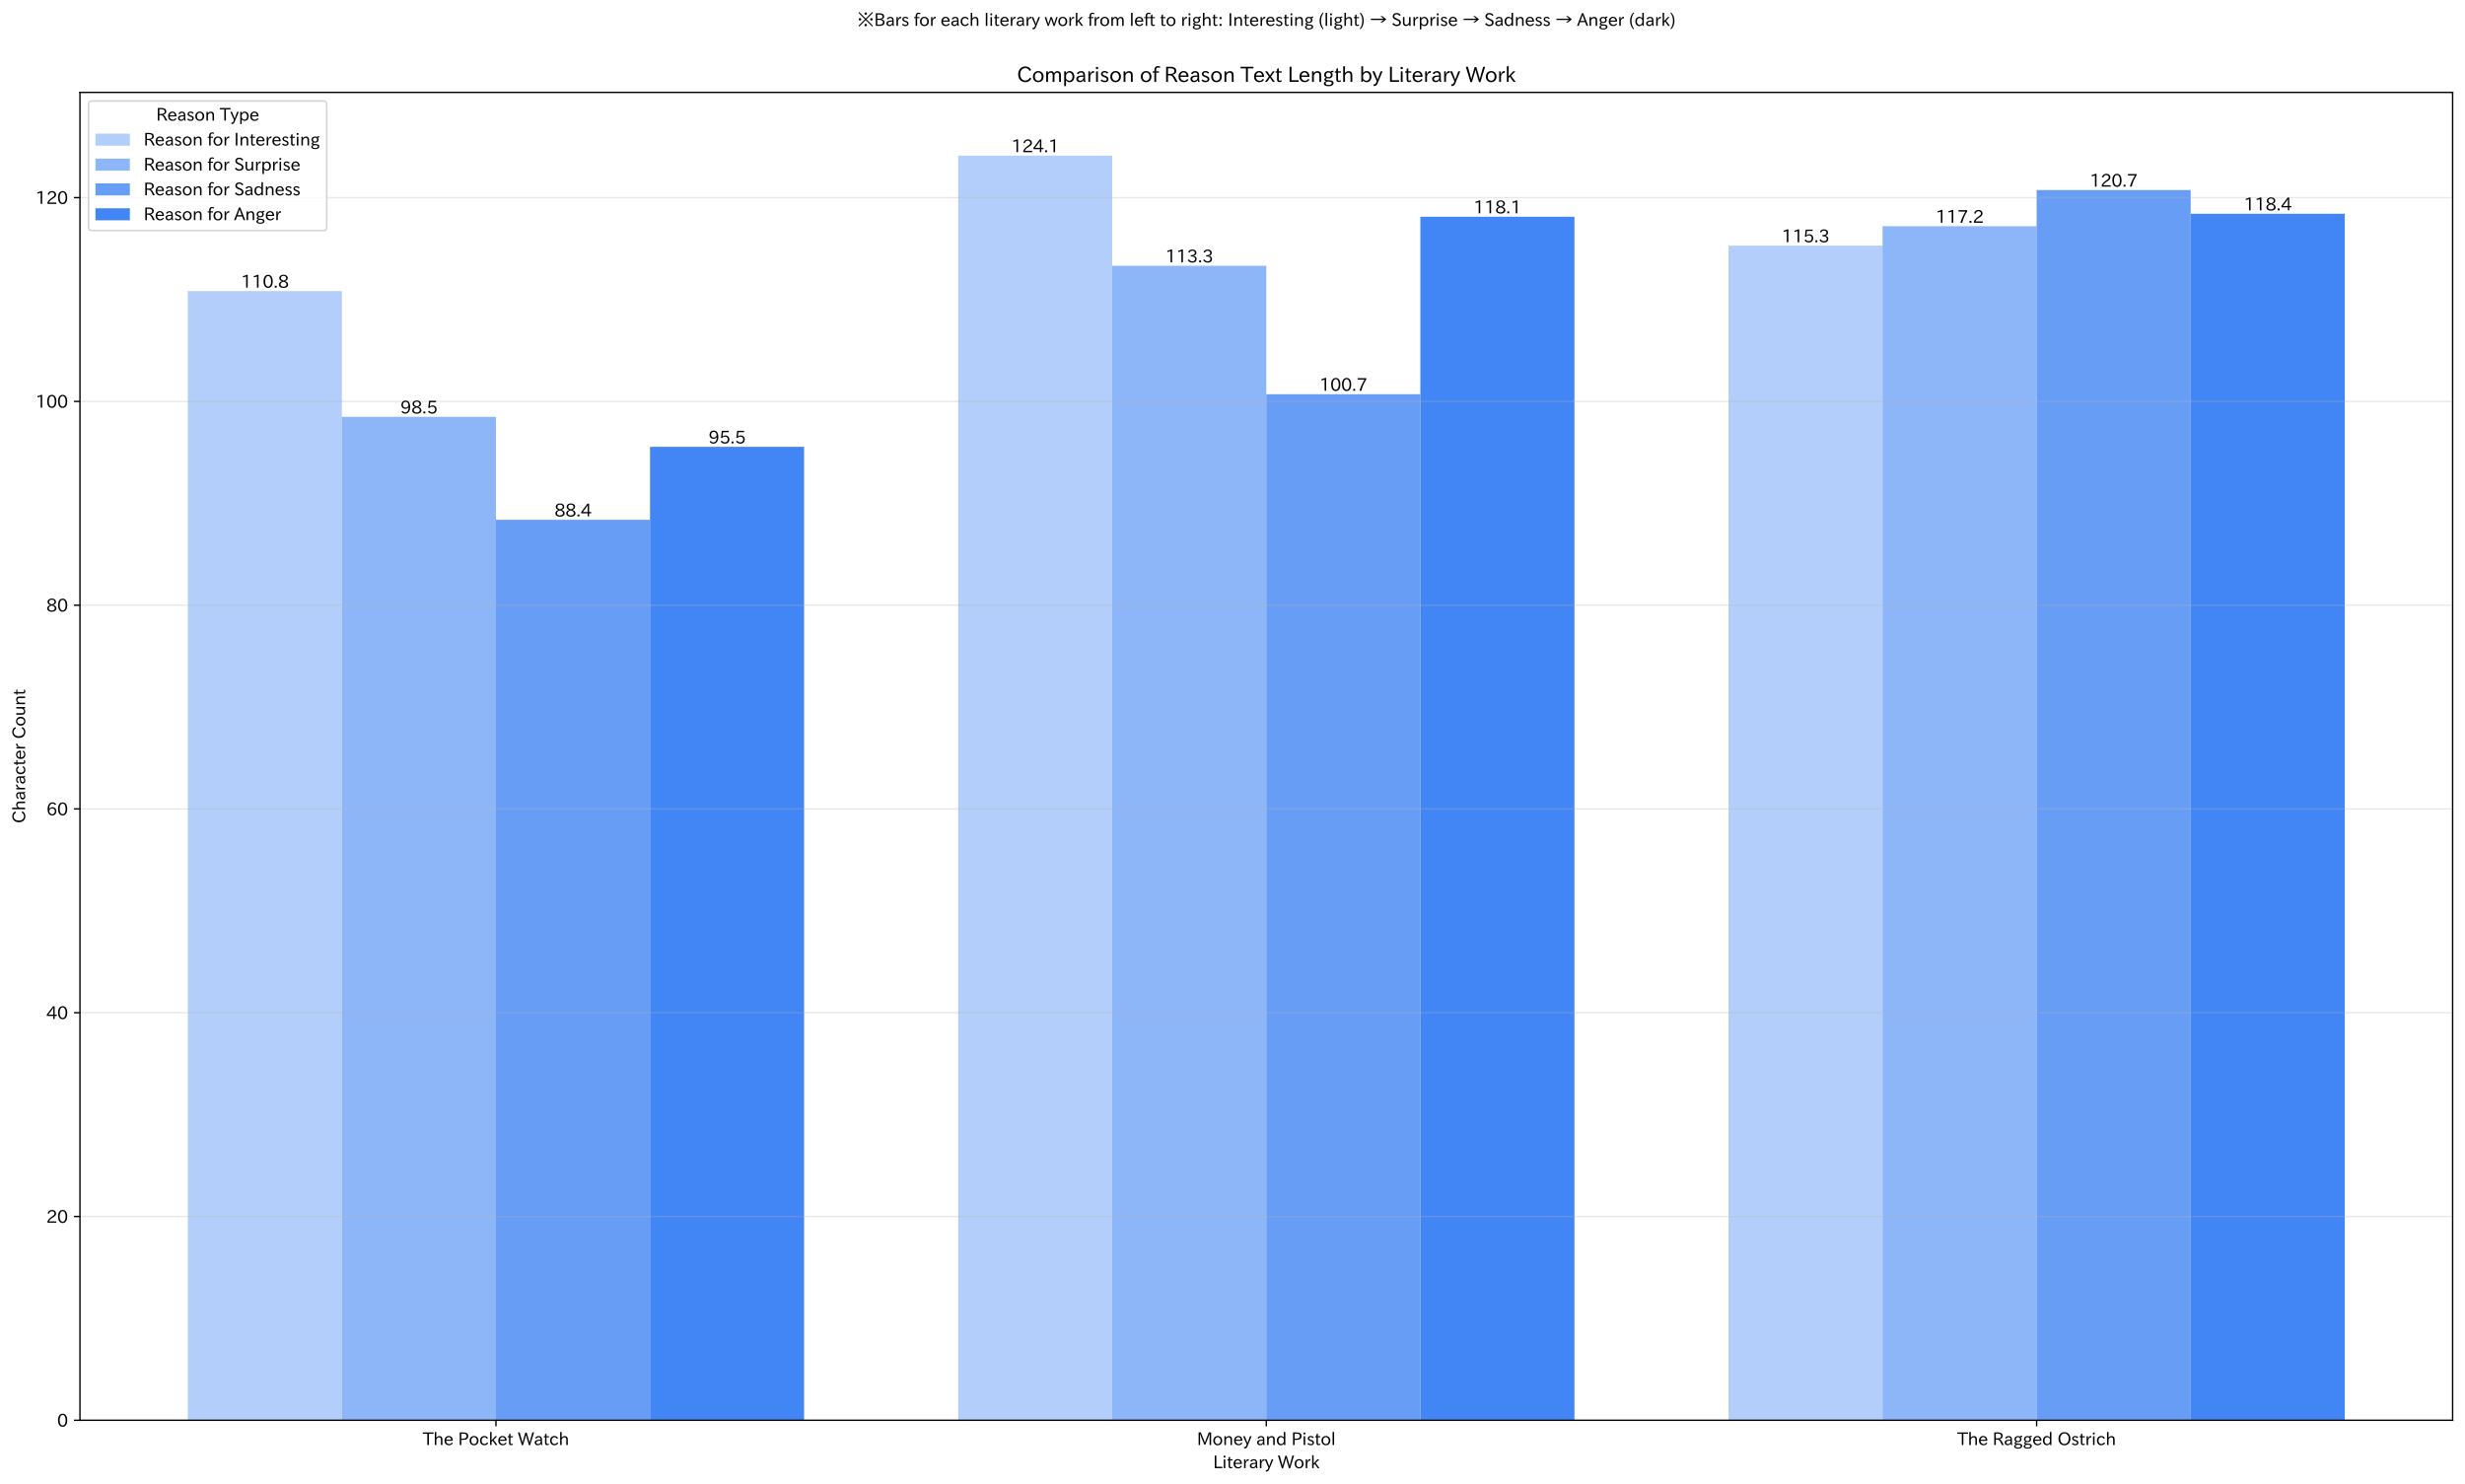 <?xml version="1.0" encoding="utf-8" standalone="no"?>
<!DOCTYPE svg PUBLIC "-//W3C//DTD SVG 1.1//EN"
  "http://www.w3.org/Graphics/SVG/1.1/DTD/svg11.dtd">
<svg xmlns:xlink="http://www.w3.org/1999/xlink" width="1432.826pt" height="862.549pt" viewBox="0 0 1432.826 862.549" xmlns="http://www.w3.org/2000/svg" version="1.1">
 <defs>
  <style type="text/css">*{stroke-linejoin: round; stroke-linecap: butt}</style>
 </defs>
 <g id="figure_1">
  <g id="patch_1">
   <path d="M -0 862.549 
L 1432.826 862.549 
L 1432.826 -0 
L -0 -0 
z
" style="fill: #ffffff"/>
  </g>
  <g id="axes_1">
   <g id="patch_2">
    <path d="M 46.486 825.51 
L 1425.626 825.51 
L 1425.626 53.71 
L 46.486 53.71 
z
" style="fill: #ffffff"/>
   </g>
   <g id="patch_3">
    <path d="M 109.174 825.51 
L 198.729 825.51 
L 198.729 169.189 
L 109.174 169.189 
z
" clip-path="url(#p4c8446e183)" style="fill: #4285f4; opacity: 0.4"/>
   </g>
   <g id="patch_4">
    <path d="M 556.947 825.51 
L 646.501 825.51 
L 646.501 90.463 
L 556.947 90.463 
z
" clip-path="url(#p4c8446e183)" style="fill: #4285f4; opacity: 0.4"/>
   </g>
   <g id="patch_5">
    <path d="M 1004.72 825.51 
L 1094.274 825.51 
L 1094.274 142.771 
L 1004.72 142.771 
z
" clip-path="url(#p4c8446e183)" style="fill: #4285f4; opacity: 0.4"/>
   </g>
   <g id="patch_6">
    <path d="M 198.729 825.51 
L 288.283 825.51 
L 288.283 242.288 
L 198.729 242.288 
z
" clip-path="url(#p4c8446e183)" style="fill: #4285f4; opacity: 0.6"/>
   </g>
   <g id="patch_7">
    <path d="M 646.501 825.51 
L 736.056 825.51 
L 736.056 154.486 
L 646.501 154.486 
z
" clip-path="url(#p4c8446e183)" style="fill: #4285f4; opacity: 0.6"/>
   </g>
   <g id="patch_8">
    <path d="M 1094.274 825.51 
L 1183.829 825.51 
L 1183.829 131.481 
L 1094.274 131.481 
z
" clip-path="url(#p4c8446e183)" style="fill: #4285f4; opacity: 0.6"/>
   </g>
   <g id="patch_9">
    <path d="M 288.283 825.51 
L 377.838 825.51 
L 377.838 302.132 
L 288.283 302.132 
z
" clip-path="url(#p4c8446e183)" style="fill: #4285f4; opacity: 0.8"/>
   </g>
   <g id="patch_10">
    <path d="M 736.056 825.51 
L 825.61 825.51 
L 825.61 229.128 
L 736.056 229.128 
z
" clip-path="url(#p4c8446e183)" style="fill: #4285f4; opacity: 0.8"/>
   </g>
   <g id="patch_11">
    <path d="M 1183.829 825.51 
L 1273.383 825.51 
L 1273.383 110.478 
L 1183.829 110.478 
z
" clip-path="url(#p4c8446e183)" style="fill: #4285f4; opacity: 0.8"/>
   </g>
   <g id="patch_12">
    <path d="M 377.838 825.51 
L 467.392 825.51 
L 467.392 259.72 
L 377.838 259.72 
z
" clip-path="url(#p4c8446e183)" style="fill: #4285f4"/>
   </g>
   <g id="patch_13">
    <path d="M 825.61 825.51 
L 915.165 825.51 
L 915.165 125.97 
L 825.61 125.97 
z
" clip-path="url(#p4c8446e183)" style="fill: #4285f4"/>
   </g>
   <g id="patch_14">
    <path d="M 1273.383 825.51 
L 1362.938 825.51 
L 1362.938 124.248 
L 1273.383 124.248 
z
" clip-path="url(#p4c8446e183)" style="fill: #4285f4"/>
   </g>
   <g id="matplotlib.axis_1">
    <g id="xtick_1">
     <g id="line2d_1">
      <defs>
       <path id="m7925673762" d="M 0 0 
L 0 3.5 
" style="stroke: #000000; stroke-width: 0.8"/>
      </defs>
      <g>
       <use xlink:href="#m7925673762" x="288.283" y="825.51" style="stroke: #000000; stroke-width: 0.8"/>
      </g>
     </g>
     <g id="text_1">
      <!-- The Pocket Watch -->
      <g transform="translate(245.821 840.001) scale(0.1 -0.1)">
       <defs>
        <path id="IPAexGothic-54" d="M 3866 4141 
L 2175 4141 
L 2175 63 
L 1606 63 
L 1606 4141 
L -31 4141 
L -31 4634 
L 3866 4634 
L 3866 4141 
z
" transform="scale(0.016)"/>
        <path id="IPAexGothic-68" d="M 3347 63 
L 2797 63 
L 2797 2041 
Q 2797 2853 2131 2853 
Q 1447 2853 1131 2041 
L 1131 63 
L 581 63 
L 581 4794 
L 1131 4794 
L 1131 2706 
Q 1566 3316 2247 3316 
Q 3347 3316 3347 2072 
L 3347 63 
z
" transform="scale(0.016)"/>
        <path id="IPAexGothic-65" d="M 863 1594 
Q 891 1041 1209 722 
Q 1534 397 1997 397 
Q 2606 397 2963 966 
L 3322 728 
Q 2869 -31 1931 -31 
Q 1222 -31 766 422 
Q 306 884 306 1641 
Q 306 2444 788 2925 
Q 1216 3353 1856 3353 
Q 2459 3353 2866 2956 
Q 3322 2494 3322 1722 
L 3322 1594 
L 863 1594 
z
M 2756 1997 
Q 2709 2431 2450 2681 
Q 2194 2938 1844 2938 
Q 1438 2938 1150 2591 
Q 953 2356 894 1997 
L 2756 1997 
z
" transform="scale(0.016)"/>
        <path id="IPAexGothic-20" transform="scale(0.016)"/>
        <path id="IPAexGothic-50" d="M 609 4634 
L 1941 4634 
Q 3688 4634 3688 3322 
Q 3688 1934 1906 1934 
L 1172 1934 
L 1172 63 
L 609 63 
L 609 4634 
z
M 1172 2381 
L 1800 2381 
Q 3100 2381 3100 3316 
Q 3100 4181 1894 4181 
L 1172 4181 
L 1172 2381 
z
" transform="scale(0.016)"/>
        <path id="IPAexGothic-6f" d="M 1919 3341 
Q 2594 3341 3056 2888 
Q 3531 2413 3531 1638 
Q 3531 888 3066 422 
Q 2609 -31 1919 -31 
Q 1228 -31 781 416 
Q 313 881 313 1656 
Q 313 2413 788 2888 
Q 1241 3341 1919 3341 
z
M 1919 2919 
Q 1519 2919 1241 2631 
Q 888 2278 888 1650 
Q 888 1031 1234 684 
Q 1516 403 1919 403 
Q 2331 403 2609 691 
Q 2956 1038 2956 1672 
Q 2956 2269 2603 2631 
Q 2316 2919 1919 2919 
z
" transform="scale(0.016)"/>
        <path id="IPAexGothic-63" d="M 3269 784 
Q 2834 -31 1900 -31 
Q 1228 -31 788 409 
Q 313 891 313 1663 
Q 313 2428 788 2913 
Q 1222 3347 1881 3347 
Q 2813 3347 3206 2541 
L 2763 2309 
Q 2484 2900 1900 2900 
Q 1516 2900 1234 2619 
Q 881 2266 881 1650 
Q 881 1069 1222 728 
Q 1522 428 1956 428 
Q 2547 428 2847 1016 
L 3269 784 
z
" transform="scale(0.016)"/>
        <path id="IPAexGothic-6b" d="M 3244 63 
L 2578 63 
L 1484 1613 
L 1119 1259 
L 1119 63 
L 581 63 
L 581 4794 
L 1119 4794 
L 1119 1766 
L 2463 3250 
L 3153 3250 
L 1828 1925 
L 3244 63 
z
" transform="scale(0.016)"/>
        <path id="IPAexGothic-74" d="M 2125 241 
Q 1769 -6 1397 -6 
Q 653 -6 653 831 
L 653 2859 
L 219 2859 
L 219 3250 
L 653 3250 
L 653 3966 
L 1178 4228 
L 1178 3250 
L 2063 3250 
L 2063 2859 
L 1178 2859 
L 1178 906 
Q 1178 416 1513 416 
Q 1738 416 1941 588 
L 2125 241 
z
" transform="scale(0.016)"/>
        <path id="IPAexGothic-57" d="M 5888 4634 
L 4466 0 
L 4038 0 
L 3219 2759 
Q 3084 3209 2981 3738 
L 2963 3738 
Q 2866 3288 2713 2759 
L 1888 0 
L 1453 0 
L 44 4634 
L 672 4634 
L 1406 2041 
Q 1572 1444 1694 928 
L 1716 928 
Q 1819 1406 2003 2041 
L 2725 4556 
L 3213 4556 
L 3972 2041 
Q 4128 1541 4269 922 
L 4288 922 
Q 4441 1603 4563 2041 
L 5291 4634 
L 5888 4634 
z
" transform="scale(0.016)"/>
        <path id="IPAexGothic-61" d="M 3156 63 
L 2672 63 
Q 2559 303 2531 556 
L 2509 556 
Q 2147 -25 1428 -25 
Q 934 -25 622 288 
Q 347 563 347 959 
Q 347 1947 2050 1997 
L 2478 2009 
L 2478 2175 
Q 2478 2509 2288 2700 
Q 2088 2900 1775 2900 
Q 1238 2900 969 2378 
L 494 2597 
Q 938 3328 1788 3328 
Q 2375 3328 2691 3000 
Q 2984 2706 2984 2169 
L 2984 997 
Q 2984 400 3156 63 
z
M 2491 1625 
L 2141 1619 
Q 903 1591 903 953 
Q 903 728 1050 581 
Q 1231 403 1525 403 
Q 1934 403 2234 703 
Q 2491 969 2491 1344 
L 2491 1625 
z
" transform="scale(0.016)"/>
       </defs>
       <use xlink:href="#IPAexGothic-54"/>
       <use xlink:href="#IPAexGothic-68" transform="translate(59.912 0)"/>
       <use xlink:href="#IPAexGothic-65" transform="translate(120.605 0)"/>
       <use xlink:href="#IPAexGothic-20" transform="translate(177.49 0)"/>
       <use xlink:href="#IPAexGothic-50" transform="translate(204.492 0)"/>
       <use xlink:href="#IPAexGothic-6f" transform="translate(266.602 0)"/>
       <use xlink:href="#IPAexGothic-63" transform="translate(327.002 0)"/>
       <use xlink:href="#IPAexGothic-6b" transform="translate(381.396 0)"/>
       <use xlink:href="#IPAexGothic-65" transform="translate(433.203 0)"/>
       <use xlink:href="#IPAexGothic-74" transform="translate(490.088 0)"/>
       <use xlink:href="#IPAexGothic-20" transform="translate(524.707 0)"/>
       <use xlink:href="#IPAexGothic-57" transform="translate(551.709 0)"/>
       <use xlink:href="#IPAexGothic-61" transform="translate(644.531 0)"/>
       <use xlink:href="#IPAexGothic-74" transform="translate(699.512 0)"/>
       <use xlink:href="#IPAexGothic-63" transform="translate(734.131 0)"/>
       <use xlink:href="#IPAexGothic-68" transform="translate(788.525 0)"/>
      </g>
     </g>
    </g>
    <g id="xtick_2">
     <g id="line2d_2">
      <g>
       <use xlink:href="#m7925673762" x="736.056" y="825.51" style="stroke: #000000; stroke-width: 0.8"/>
      </g>
     </g>
     <g id="text_2">
      <!-- Money and Pistol -->
      <g transform="translate(695.744 840.001) scale(0.1 -0.1)">
       <defs>
        <path id="IPAexGothic-4d" d="M 5147 63 
L 4597 63 
L 4597 2534 
Q 4597 3281 4634 4134 
L 4609 4134 
Q 4356 3409 4066 2675 
L 3066 209 
L 2650 209 
L 1641 2725 
Q 1328 3506 1128 4141 
L 1103 4141 
Q 1141 3131 1141 2553 
L 1141 63 
L 609 63 
L 609 4634 
L 1416 4634 
L 2503 1944 
Q 2697 1472 2869 906 
L 2888 906 
Q 3028 1416 3234 1931 
L 4316 4634 
L 5147 4634 
L 5147 63 
z
" transform="scale(0.016)"/>
        <path id="IPAexGothic-6e" d="M 3328 63 
L 2778 63 
L 2778 2041 
Q 2778 2853 2106 2853 
Q 1428 2853 1113 2041 
L 1113 63 
L 563 63 
L 563 3250 
L 1075 3250 
L 1075 2675 
Q 1525 3316 2222 3316 
Q 3328 3316 3328 2072 
L 3328 63 
z
" transform="scale(0.016)"/>
        <path id="IPAexGothic-79" d="M 3122 3250 
L 1575 -488 
Q 1278 -1203 550 -1203 
L 478 -1203 
L 344 -703 
L 447 -703 
Q 969 -703 1150 -238 
L 1356 275 
L 38 3250 
L 659 3250 
L 1363 1459 
Q 1528 1025 1606 781 
L 1625 781 
Q 1750 1169 1863 1459 
L 2528 3250 
L 3122 3250 
z
" transform="scale(0.016)"/>
        <path id="IPAexGothic-64" d="M 3391 63 
L 2891 63 
L 2891 619 
Q 2441 -31 1753 -31 
Q 1181 -31 788 372 
Q 313 844 313 1663 
Q 313 2466 772 2938 
Q 1169 3341 1753 3341 
Q 2384 3341 2847 2809 
L 2847 4794 
L 3391 4794 
L 3391 63 
z
M 2847 1303 
L 2847 2097 
Q 2847 2413 2456 2706 
Q 2181 2906 1853 2906 
Q 1484 2906 1228 2650 
Q 888 2309 888 1678 
Q 888 1109 1169 750 
Q 1441 409 1847 409 
Q 2322 409 2656 875 
Q 2847 1134 2847 1303 
z
" transform="scale(0.016)"/>
        <path id="IPAexGothic-69" d="M 1178 3928 
L 550 3928 
L 550 4569 
L 1178 4569 
L 1178 3928 
z
M 1138 63 
L 588 63 
L 588 3250 
L 1138 3250 
L 1138 63 
z
" transform="scale(0.016)"/>
        <path id="IPAexGothic-73" d="M 2234 2547 
Q 1938 2931 1484 2931 
Q 891 2931 891 2475 
Q 891 2153 1531 1944 
L 1741 1875 
Q 2650 1578 2650 894 
Q 2650 434 2272 172 
Q 1972 -31 1497 -31 
Q 766 -31 256 503 
L 603 819 
Q 997 397 1516 397 
Q 2131 397 2131 875 
Q 2131 1238 1453 1478 
L 1234 1553 
Q 378 1853 378 2431 
Q 378 2797 628 3047 
Q 928 3347 1453 3347 
Q 2156 3347 2606 2859 
L 2234 2547 
z
" transform="scale(0.016)"/>
        <path id="IPAexGothic-6c" d="M 1131 63 
L 581 63 
L 581 4794 
L 1131 4794 
L 1131 63 
z
" transform="scale(0.016)"/>
       </defs>
       <use xlink:href="#IPAexGothic-4d"/>
       <use xlink:href="#IPAexGothic-6f" transform="translate(90.186 0)"/>
       <use xlink:href="#IPAexGothic-6e" transform="translate(150.586 0)"/>
       <use xlink:href="#IPAexGothic-65" transform="translate(210.986 0)"/>
       <use xlink:href="#IPAexGothic-79" transform="translate(267.871 0)"/>
       <use xlink:href="#IPAexGothic-20" transform="translate(317.09 0)"/>
       <use xlink:href="#IPAexGothic-61" transform="translate(344.092 0)"/>
       <use xlink:href="#IPAexGothic-6e" transform="translate(399.072 0)"/>
       <use xlink:href="#IPAexGothic-64" transform="translate(459.473 0)"/>
       <use xlink:href="#IPAexGothic-20" transform="translate(521.875 0)"/>
       <use xlink:href="#IPAexGothic-50" transform="translate(548.877 0)"/>
       <use xlink:href="#IPAexGothic-69" transform="translate(610.986 0)"/>
       <use xlink:href="#IPAexGothic-73" transform="translate(637.988 0)"/>
       <use xlink:href="#IPAexGothic-74" transform="translate(684.18 0)"/>
       <use xlink:href="#IPAexGothic-6f" transform="translate(718.799 0)"/>
       <use xlink:href="#IPAexGothic-6c" transform="translate(779.199 0)"/>
      </g>
     </g>
    </g>
    <g id="xtick_3">
     <g id="line2d_3">
      <g>
       <use xlink:href="#m7925673762" x="1183.829" y="825.51" style="stroke: #000000; stroke-width: 0.8"/>
      </g>
     </g>
     <g id="text_3">
      <!-- The Ragged Ostrich -->
      <g transform="translate(1137.769 840.001) scale(0.1 -0.1)">
       <defs>
        <path id="IPAexGothic-52" d="M 4072 63 
L 3394 63 
Q 3138 641 2828 1197 
Q 2584 1641 2344 1825 
Q 2050 2044 1625 2044 
L 1172 2044 
L 1172 63 
L 609 63 
L 609 4634 
L 2009 4634 
Q 2713 4634 3131 4378 
Q 3688 4044 3688 3381 
Q 3688 2784 3181 2459 
Q 2906 2272 2522 2216 
L 2522 2197 
Q 2941 2050 3247 1581 
Q 3516 1166 4072 63 
z
M 1172 2478 
L 1869 2478 
Q 3106 2478 3106 3369 
Q 3106 4181 1928 4181 
L 1172 4181 
L 1172 2478 
z
" transform="scale(0.016)"/>
        <path id="IPAexGothic-67" d="M 1331 1150 
Q 1006 1122 1006 900 
Q 1006 613 1763 575 
L 2131 556 
Q 3303 497 3303 -294 
Q 3303 -700 2925 -959 
Q 2519 -1253 1794 -1253 
Q 1138 -1253 738 -1028 
Q 353 -809 353 -428 
Q 353 84 1075 247 
L 1075 269 
Q 506 413 506 778 
Q 506 1116 994 1297 
Q 456 1575 456 2181 
Q 456 2650 769 2963 
Q 1128 3322 1738 3322 
Q 2125 3322 2422 3153 
Q 2650 3453 3259 3463 
L 3259 3013 
Q 2838 3003 2703 2938 
Q 3034 2613 3034 2169 
Q 3034 1728 2734 1425 
Q 2400 1094 1813 1094 
Q 1563 1094 1331 1150 
z
M 1734 2919 
Q 1409 2919 1197 2706 
Q 988 2497 988 2181 
Q 988 1872 1184 1684 
Q 1397 1472 1756 1472 
Q 2094 1472 2297 1678 
Q 2503 1881 2503 2203 
Q 2503 2497 2297 2700 
Q 2081 2919 1734 2919 
z
M 1753 159 
Q 903 159 903 -366 
Q 903 -875 1800 -875 
Q 2378 -875 2638 -606 
Q 2772 -481 2772 -313 
Q 2772 159 1753 159 
z
" transform="scale(0.016)"/>
        <path id="IPAexGothic-4f" d="M 2541 4725 
Q 3456 4725 4044 4138 
Q 4709 3472 4709 2331 
Q 4709 1219 4031 550 
Q 3450 -31 2541 -31 
Q 1638 -31 1056 550 
Q 378 1219 378 2356 
Q 378 3469 1044 4138 
Q 1631 4725 2541 4725 
z
M 2541 4266 
Q 1953 4266 1531 3844 
Q 994 3303 994 2350 
Q 994 1391 1531 863 
Q 1947 447 2541 447 
Q 3131 447 3556 863 
Q 4094 1400 4094 2375 
Q 4094 3297 3550 3844 
Q 3138 4266 2541 4266 
z
" transform="scale(0.016)"/>
        <path id="IPAexGothic-72" d="M 2309 3316 
L 2213 2769 
Q 2106 2791 2022 2791 
Q 1653 2791 1413 2444 
Q 1113 2006 1113 1675 
L 1113 63 
L 563 63 
L 563 3250 
L 1081 3250 
L 1056 2303 
L 1069 2303 
Q 1422 3341 2097 3341 
Q 2206 3341 2309 3316 
z
" transform="scale(0.016)"/>
       </defs>
       <use xlink:href="#IPAexGothic-54"/>
       <use xlink:href="#IPAexGothic-68" transform="translate(59.912 0)"/>
       <use xlink:href="#IPAexGothic-65" transform="translate(120.605 0)"/>
       <use xlink:href="#IPAexGothic-20" transform="translate(177.49 0)"/>
       <use xlink:href="#IPAexGothic-52" transform="translate(204.492 0)"/>
       <use xlink:href="#IPAexGothic-61" transform="translate(269.287 0)"/>
       <use xlink:href="#IPAexGothic-67" transform="translate(324.268 0)"/>
       <use xlink:href="#IPAexGothic-67" transform="translate(379.785 0)"/>
       <use xlink:href="#IPAexGothic-65" transform="translate(435.303 0)"/>
       <use xlink:href="#IPAexGothic-64" transform="translate(492.188 0)"/>
       <use xlink:href="#IPAexGothic-20" transform="translate(554.59 0)"/>
       <use xlink:href="#IPAexGothic-4f" transform="translate(581.592 0)"/>
       <use xlink:href="#IPAexGothic-73" transform="translate(661.279 0)"/>
       <use xlink:href="#IPAexGothic-74" transform="translate(707.471 0)"/>
       <use xlink:href="#IPAexGothic-72" transform="translate(742.09 0)"/>
       <use xlink:href="#IPAexGothic-69" transform="translate(779.102 0)"/>
       <use xlink:href="#IPAexGothic-63" transform="translate(806.104 0)"/>
       <use xlink:href="#IPAexGothic-68" transform="translate(860.498 0)"/>
      </g>
     </g>
    </g>
    <g id="text_4">
     <!-- Literary Work -->
     <g transform="translate(705.136 853.449) scale(0.1 -0.1)">
      <defs>
       <path id="IPAexGothic-4c" d="M 3347 63 
L 609 63 
L 609 4634 
L 1178 4634 
L 1178 563 
L 3347 563 
L 3347 63 
z
" transform="scale(0.016)"/>
      </defs>
      <use xlink:href="#IPAexGothic-4c"/>
      <use xlink:href="#IPAexGothic-69" transform="translate(52.588 0)"/>
      <use xlink:href="#IPAexGothic-74" transform="translate(79.59 0)"/>
      <use xlink:href="#IPAexGothic-65" transform="translate(114.209 0)"/>
      <use xlink:href="#IPAexGothic-72" transform="translate(171.094 0)"/>
      <use xlink:href="#IPAexGothic-61" transform="translate(208.105 0)"/>
      <use xlink:href="#IPAexGothic-72" transform="translate(263.086 0)"/>
      <use xlink:href="#IPAexGothic-79" transform="translate(300.098 0)"/>
      <use xlink:href="#IPAexGothic-20" transform="translate(349.316 0)"/>
      <use xlink:href="#IPAexGothic-57" transform="translate(376.318 0)"/>
      <use xlink:href="#IPAexGothic-6f" transform="translate(469.141 0)"/>
      <use xlink:href="#IPAexGothic-72" transform="translate(529.541 0)"/>
      <use xlink:href="#IPAexGothic-6b" transform="translate(566.553 0)"/>
     </g>
    </g>
   </g>
   <g id="matplotlib.axis_2">
    <g id="ytick_1">
     <g id="line2d_4">
      <path d="M 46.486 825.51 
L 1425.626 825.51 
" clip-path="url(#p4c8446e183)" style="fill: none; stroke: #b0b0b0; stroke-opacity: 0.3; stroke-width: 0.8; stroke-linecap: square"/>
     </g>
     <g id="line2d_5">
      <defs>
       <path id="m3eee1487ac" d="M 0 0 
L -3.5 0 
" style="stroke: #000000; stroke-width: 0.8"/>
      </defs>
      <g>
       <use xlink:href="#m3eee1487ac" x="46.486" y="825.51" style="stroke: #000000; stroke-width: 0.8"/>
      </g>
     </g>
     <g id="text_5">
      <!-- 0 -->
      <g transform="translate(33.188 829.255) scale(0.1 -0.1)">
       <defs>
        <path id="IPAexGothic-30" d="M 2038 4725 
Q 2881 4725 3334 3944 
Q 3694 3325 3694 2344 
Q 3694 1372 3334 741 
Q 2888 -31 2016 -31 
Q 1147 -31 700 741 
Q 341 1372 341 2350 
Q 341 3713 1000 4334 
Q 1419 4725 2038 4725 
z
M 2016 4266 
Q 1516 4266 1228 3759 
Q 934 3247 934 2344 
Q 934 1456 1222 947 
Q 1513 447 2016 447 
Q 2619 447 2909 1153 
Q 3100 1622 3100 2375 
Q 3100 3256 2806 3759 
Q 2509 4266 2016 4266 
z
" transform="scale(0.016)"/>
       </defs>
       <use xlink:href="#IPAexGothic-30"/>
      </g>
     </g>
    </g>
    <g id="ytick_2">
     <g id="line2d_6">
      <path d="M 46.486 707.07 
L 1425.626 707.07 
" clip-path="url(#p4c8446e183)" style="fill: none; stroke: #b0b0b0; stroke-opacity: 0.3; stroke-width: 0.8; stroke-linecap: square"/>
     </g>
     <g id="line2d_7">
      <g>
       <use xlink:href="#m3eee1487ac" x="46.486" y="707.07" style="stroke: #000000; stroke-width: 0.8"/>
      </g>
     </g>
     <g id="text_6">
      <!-- 20 -->
      <g transform="translate(26.889 710.815) scale(0.1 -0.1)">
       <defs>
        <path id="IPAexGothic-32" d="M 3659 63 
L 447 63 
L 447 594 
Q 825 1475 1894 2203 
L 2072 2322 
Q 2619 2697 2791 2906 
Q 2988 3153 2988 3444 
Q 2988 3772 2756 4003 
Q 2500 4259 2084 4259 
Q 1250 4259 991 3328 
L 497 3506 
Q 853 4725 2116 4725 
Q 2806 4725 3216 4316 
Q 3575 3947 3575 3425 
Q 3575 3038 3344 2722 
Q 3131 2416 2366 1938 
L 2231 1856 
Q 1256 1253 978 569 
L 3659 569 
L 3659 63 
z
" transform="scale(0.016)"/>
       </defs>
       <use xlink:href="#IPAexGothic-32"/>
       <use xlink:href="#IPAexGothic-30" transform="translate(62.988 0)"/>
      </g>
     </g>
    </g>
    <g id="ytick_3">
     <g id="line2d_8">
      <path d="M 46.486 588.63 
L 1425.626 588.63 
" clip-path="url(#p4c8446e183)" style="fill: none; stroke: #b0b0b0; stroke-opacity: 0.3; stroke-width: 0.8; stroke-linecap: square"/>
     </g>
     <g id="line2d_9">
      <g>
       <use xlink:href="#m3eee1487ac" x="46.486" y="588.63" style="stroke: #000000; stroke-width: 0.8"/>
      </g>
     </g>
     <g id="text_7">
      <!-- 40 -->
      <g transform="translate(26.889 592.375) scale(0.1 -0.1)">
       <defs>
        <path id="IPAexGothic-34" d="M 3813 1159 
L 3059 1159 
L 3059 63 
L 2547 63 
L 2547 1159 
L 197 1159 
L 197 1672 
L 2456 4678 
L 3059 4678 
L 3059 1634 
L 3813 1634 
L 3813 1159 
z
M 2578 4109 
L 2559 4109 
Q 2278 3656 2003 3284 
L 759 1634 
L 2547 1634 
L 2547 3144 
Q 2547 3481 2578 4109 
z
" transform="scale(0.016)"/>
       </defs>
       <use xlink:href="#IPAexGothic-34"/>
       <use xlink:href="#IPAexGothic-30" transform="translate(62.988 0)"/>
      </g>
     </g>
    </g>
    <g id="ytick_4">
     <g id="line2d_10">
      <path d="M 46.486 470.19 
L 1425.626 470.19 
" clip-path="url(#p4c8446e183)" style="fill: none; stroke: #b0b0b0; stroke-opacity: 0.3; stroke-width: 0.8; stroke-linecap: square"/>
     </g>
     <g id="line2d_11">
      <g>
       <use xlink:href="#m3eee1487ac" x="46.486" y="470.19" style="stroke: #000000; stroke-width: 0.8"/>
      </g>
     </g>
     <g id="text_8">
      <!-- 60 -->
      <g transform="translate(26.889 473.936) scale(0.1 -0.1)">
       <defs>
        <path id="IPAexGothic-36" d="M 1056 2328 
Q 1509 2981 2234 2981 
Q 2906 2981 3316 2513 
Q 3675 2106 3675 1522 
Q 3675 884 3272 434 
Q 2853 -31 2178 -31 
Q 1375 -31 922 581 
Q 481 1178 481 2228 
Q 481 3425 1013 4109 
Q 1494 4725 2272 4725 
Q 3191 4725 3609 4025 
L 3150 3775 
Q 2894 4266 2300 4266 
Q 1119 4266 1031 2328 
L 1056 2328 
z
M 2141 2547 
Q 1684 2547 1384 2206 
Q 1116 1900 1116 1541 
Q 1116 1156 1353 844 
Q 1672 428 2159 428 
Q 2669 428 2941 844 
Q 3125 1128 3125 1503 
Q 3125 1944 2881 2228 
Q 2600 2547 2141 2547 
z
" transform="scale(0.016)"/>
       </defs>
       <use xlink:href="#IPAexGothic-36"/>
       <use xlink:href="#IPAexGothic-30" transform="translate(62.988 0)"/>
      </g>
     </g>
    </g>
    <g id="ytick_5">
     <g id="line2d_12">
      <path d="M 46.486 351.75 
L 1425.626 351.75 
" clip-path="url(#p4c8446e183)" style="fill: none; stroke: #b0b0b0; stroke-opacity: 0.3; stroke-width: 0.8; stroke-linecap: square"/>
     </g>
     <g id="line2d_13">
      <g>
       <use xlink:href="#m3eee1487ac" x="46.486" y="351.75" style="stroke: #000000; stroke-width: 0.8"/>
      </g>
     </g>
     <g id="text_9">
      <!-- 80 -->
      <g transform="translate(26.889 355.496) scale(0.1 -0.1)">
       <defs>
        <path id="IPAexGothic-38" d="M 2541 2425 
Q 3700 2031 3700 1197 
Q 3700 541 3100 197 
Q 2663 -56 2016 -56 
Q 1366 -56 928 197 
Q 347 531 347 1178 
Q 347 1988 1409 2381 
L 1409 2400 
Q 481 2734 481 3509 
Q 481 4100 981 4456 
Q 1406 4756 2019 4756 
Q 2703 4756 3131 4403 
Q 3553 4069 3553 3566 
Q 3553 2706 2541 2444 
L 2541 2425 
z
M 2022 2625 
Q 2997 2856 2997 3528 
Q 2997 3916 2675 4150 
Q 2413 4347 2016 4347 
Q 1606 4347 1331 4128 
Q 1050 3897 1050 3522 
Q 1050 3150 1350 2925 
Q 1494 2809 1722 2722 
Q 1984 2616 2022 2625 
z
M 1978 2209 
Q 922 1931 922 1216 
Q 922 775 1313 556 
Q 1606 391 2009 391 
Q 2575 391 2881 697 
Q 3106 922 3106 1250 
Q 3106 1594 2794 1850 
Q 2609 1994 2350 2100 
Q 2047 2222 1978 2209 
z
" transform="scale(0.016)"/>
       </defs>
       <use xlink:href="#IPAexGothic-38"/>
       <use xlink:href="#IPAexGothic-30" transform="translate(62.988 0)"/>
      </g>
     </g>
    </g>
    <g id="ytick_6">
     <g id="line2d_14">
      <path d="M 46.486 233.31 
L 1425.626 233.31 
" clip-path="url(#p4c8446e183)" style="fill: none; stroke: #b0b0b0; stroke-opacity: 0.3; stroke-width: 0.8; stroke-linecap: square"/>
     </g>
     <g id="line2d_15">
      <g>
       <use xlink:href="#m3eee1487ac" x="46.486" y="233.31" style="stroke: #000000; stroke-width: 0.8"/>
      </g>
     </g>
     <g id="text_10">
      <!-- 100 -->
      <g transform="translate(20.591 237.056) scale(0.1 -0.1)">
       <defs>
        <path id="IPAexGothic-31" d="M 2463 63 
L 1900 63 
L 1900 4103 
Q 1372 3922 788 3797 
L 684 4231 
Q 1519 4441 2106 4731 
L 2463 4731 
L 2463 63 
z
" transform="scale(0.016)"/>
       </defs>
       <use xlink:href="#IPAexGothic-31"/>
       <use xlink:href="#IPAexGothic-30" transform="translate(62.988 0)"/>
       <use xlink:href="#IPAexGothic-30" transform="translate(125.977 0)"/>
      </g>
     </g>
    </g>
    <g id="ytick_7">
     <g id="line2d_16">
      <path d="M 46.486 114.87 
L 1425.626 114.87 
" clip-path="url(#p4c8446e183)" style="fill: none; stroke: #b0b0b0; stroke-opacity: 0.3; stroke-width: 0.8; stroke-linecap: square"/>
     </g>
     <g id="line2d_17">
      <g>
       <use xlink:href="#m3eee1487ac" x="46.486" y="114.87" style="stroke: #000000; stroke-width: 0.8"/>
      </g>
     </g>
     <g id="text_11">
      <!-- 120 -->
      <g transform="translate(20.591 118.616) scale(0.1 -0.1)">
       <use xlink:href="#IPAexGothic-31"/>
       <use xlink:href="#IPAexGothic-32" transform="translate(62.988 0)"/>
       <use xlink:href="#IPAexGothic-30" transform="translate(125.977 0)"/>
      </g>
     </g>
    </g>
    <g id="text_12">
     <!-- Character Count -->
     <g transform="translate(14.691 478.534) rotate(-90) scale(0.1 -0.1)">
      <defs>
       <path id="IPAexGothic-43" d="M 4353 1088 
Q 4181 694 3859 428 
Q 3313 -31 2559 -31 
Q 1588 -31 959 653 
Q 378 1294 378 2331 
Q 378 3406 1013 4078 
Q 1619 4725 2534 4725 
Q 3813 4725 4322 3628 
L 3809 3391 
Q 3425 4238 2541 4238 
Q 1891 4238 1453 3744 
Q 994 3216 994 2322 
Q 994 1550 1384 1056 
Q 1841 472 2563 472 
Q 3456 472 3878 1319 
L 4353 1088 
z
" transform="scale(0.016)"/>
       <path id="IPAexGothic-75" d="M 3284 63 
L 2772 63 
L 2772 644 
Q 2300 0 1625 0 
Q 1072 0 763 375 
Q 519 678 519 1241 
L 519 3250 
L 1069 3250 
L 1069 1259 
Q 1069 466 1734 466 
Q 2406 466 2734 1291 
L 2734 3250 
L 3284 3250 
L 3284 63 
z
" transform="scale(0.016)"/>
      </defs>
      <use xlink:href="#IPAexGothic-43"/>
      <use xlink:href="#IPAexGothic-68" transform="translate(72.51 0)"/>
      <use xlink:href="#IPAexGothic-61" transform="translate(133.203 0)"/>
      <use xlink:href="#IPAexGothic-72" transform="translate(188.184 0)"/>
      <use xlink:href="#IPAexGothic-61" transform="translate(225.195 0)"/>
      <use xlink:href="#IPAexGothic-63" transform="translate(280.176 0)"/>
      <use xlink:href="#IPAexGothic-74" transform="translate(334.57 0)"/>
      <use xlink:href="#IPAexGothic-65" transform="translate(369.189 0)"/>
      <use xlink:href="#IPAexGothic-72" transform="translate(426.074 0)"/>
      <use xlink:href="#IPAexGothic-20" transform="translate(463.086 0)"/>
      <use xlink:href="#IPAexGothic-43" transform="translate(490.088 0)"/>
      <use xlink:href="#IPAexGothic-6f" transform="translate(562.598 0)"/>
      <use xlink:href="#IPAexGothic-75" transform="translate(622.998 0)"/>
      <use xlink:href="#IPAexGothic-6e" transform="translate(683.398 0)"/>
      <use xlink:href="#IPAexGothic-74" transform="translate(743.799 0)"/>
     </g>
    </g>
   </g>
   <g id="patch_15">
    <path d="M 46.486 825.51 
L 46.486 53.71 
" style="fill: none; stroke: #000000; stroke-width: 0.8; stroke-linejoin: miter; stroke-linecap: square"/>
   </g>
   <g id="patch_16">
    <path d="M 1425.626 825.51 
L 1425.626 53.71 
" style="fill: none; stroke: #000000; stroke-width: 0.8; stroke-linejoin: miter; stroke-linecap: square"/>
   </g>
   <g id="patch_17">
    <path d="M 46.486 825.51 
L 1425.626 825.51 
" style="fill: none; stroke: #000000; stroke-width: 0.8; stroke-linejoin: miter; stroke-linecap: square"/>
   </g>
   <g id="patch_18">
    <path d="M 46.486 53.71 
L 1425.626 53.71 
" style="fill: none; stroke: #000000; stroke-width: 0.8; stroke-linejoin: miter; stroke-linecap: square"/>
   </g>
   <g id="text_13">
    <g id="patch_19">
     <path d="M 494.089 21.078 
L 978.023 21.078 
L 978.023 3.2 
L 494.089 3.2 
z
" style="fill: #ffffff; opacity: 0.8"/>
    </g>
    <!-- ※Bars for each literary work from left to right: Interesting (light) → Surprise → Sadness → Anger (dark) -->
    <g transform="translate(498.089 15.12) scale(0.1 -0.1)">
     <defs>
      <path id="IPAexGothic-203b" d="M 850 5069 
L 3200 2706 
L 5547 5069 
L 5822 4794 
L 3475 2431 
L 5822 72 
L 5547 -206 
L 3200 2156 
L 850 -206 
L 575 72 
L 2925 2431 
L 575 4794 
L 850 5069 
z
M 3200 4959 
Q 3325 4959 3441 4881 
Q 3647 4756 3647 4513 
Q 3647 4316 3506 4184 
Q 3384 4063 3200 4063 
Q 3081 4063 2975 4122 
Q 2750 4247 2750 4513 
Q 2750 4706 2884 4831 
Q 3022 4959 3200 4959 
z
M 3200 800 
Q 3316 800 3422 744 
Q 3647 616 3647 353 
Q 3647 194 3550 69 
Q 3413 -97 3191 -97 
Q 3094 -97 3006 -59 
Q 2750 66 2750 353 
Q 2750 588 2928 709 
Q 3050 800 3200 800 
z
M 1119 2881 
Q 1247 2881 1363 2803 
Q 1569 2678 1569 2434 
Q 1569 2238 1428 2106 
Q 1306 1984 1119 1984 
Q 1003 1984 897 2041 
Q 672 2169 672 2434 
Q 672 2628 806 2753 
Q 944 2881 1119 2881 
z
M 5281 2881 
Q 5409 2881 5522 2803 
Q 5728 2678 5728 2434 
Q 5728 2238 5588 2106 
Q 5466 1984 5281 1984 
Q 5163 1984 5056 2041 
Q 4831 2169 4831 2434 
Q 4831 2628 4966 2753 
Q 5103 2881 5281 2881 
z
" transform="scale(0.016)"/>
      <path id="IPAexGothic-42" d="M 2688 2425 
Q 3816 2225 3816 1338 
Q 3816 556 3041 222 
Q 2672 63 2094 63 
L 609 63 
L 609 4634 
L 1916 4634 
Q 2494 4634 2869 4500 
Q 3644 4222 3644 3491 
Q 3644 2609 2688 2447 
L 2688 2425 
z
M 1159 2656 
L 1844 2656 
Q 3063 2656 3063 3431 
Q 3063 4181 1881 4181 
L 1159 4181 
L 1159 2656 
z
M 1159 522 
L 2016 522 
Q 3222 522 3222 1369 
Q 3222 1897 2625 2100 
Q 2278 2222 1875 2222 
L 1159 2222 
L 1159 522 
z
" transform="scale(0.016)"/>
      <path id="IPAexGothic-66" d="M 2456 4622 
L 2228 4244 
Q 1991 4422 1741 4422 
Q 1184 4422 1184 3672 
L 1184 3250 
L 2053 3250 
L 2053 2859 
L 1184 2859 
L 1184 63 
L 641 63 
L 641 2859 
L 122 2859 
L 122 3250 
L 641 3250 
L 641 3659 
Q 641 4188 891 4484 
Q 1200 4844 1709 4844 
Q 2116 4844 2456 4622 
z
" transform="scale(0.016)"/>
      <path id="IPAexGothic-77" d="M 4772 3250 
L 3666 6 
L 3281 6 
L 2609 1919 
Q 2509 2203 2413 2622 
L 2394 2622 
Q 2322 2319 2188 1919 
L 1534 6 
L 1150 6 
L 44 3250 
L 619 3250 
L 1156 1491 
Q 1206 1331 1363 753 
L 1381 753 
Q 1475 1125 1594 1491 
L 2169 3250 
L 2656 3250 
L 3256 1491 
Q 3347 1244 3469 753 
L 3488 753 
Q 3591 1184 3684 1491 
L 4216 3250 
L 4772 3250 
z
" transform="scale(0.016)"/>
      <path id="IPAexGothic-6d" d="M 5022 63 
L 4472 63 
L 4472 2059 
Q 4472 2869 3847 2869 
Q 3550 2869 3303 2594 
Q 3128 2397 3059 2103 
L 3059 63 
L 2509 63 
L 2509 2066 
Q 2509 2869 1919 2869 
Q 1606 2869 1369 2594 
Q 1113 2306 1113 2041 
L 1113 63 
L 563 63 
L 563 3250 
L 1075 3250 
L 1075 2700 
Q 1391 3316 2028 3316 
Q 2725 3316 2956 2647 
Q 3303 3316 3953 3316 
Q 4478 3316 4772 2944 
Q 5022 2638 5022 2072 
L 5022 63 
z
" transform="scale(0.016)"/>
      <path id="IPAexGothic-3a" d="M 1369 2559 
L 672 2559 
L 672 3250 
L 1369 3250 
L 1369 2559 
z
M 1369 63 
L 672 63 
L 672 753 
L 1369 753 
L 1369 63 
z
" transform="scale(0.016)"/>
      <path id="IPAexGothic-49" d="M 1203 63 
L 634 63 
L 634 4634 
L 1203 4634 
L 1203 63 
z
" transform="scale(0.016)"/>
      <path id="IPAexGothic-28" d="M 1928 -1016 
L 1653 -1166 
Q 488 69 488 1875 
Q 488 3678 1653 4909 
L 1928 4763 
Q 1006 3522 1006 1881 
Q 1006 203 1928 -1016 
z
" transform="scale(0.016)"/>
      <path id="IPAexGothic-29" d="M 466 4909 
Q 1638 3672 1638 1875 
Q 1638 75 466 -1166 
L 191 -1016 
Q 1119 216 1119 1881 
Q 1119 3509 191 4763 
L 466 4909 
z
" transform="scale(0.016)"/>
      <path id="IPAexGothic-2192" d="M 3947 3572 
L 4631 3572 
L 6072 2431 
L 4631 1294 
L 3947 1294 
L 5094 2194 
L 459 2194 
L 459 2669 
L 5094 2669 
L 3947 3572 
z
" transform="scale(0.016)"/>
      <path id="IPAexGothic-53" d="M 2919 3641 
Q 2563 4259 1853 4259 
Q 1453 4259 1213 4009 
Q 1028 3803 1028 3534 
Q 1028 3238 1266 3047 
Q 1444 2913 1984 2688 
L 2200 2597 
Q 2925 2306 3191 1953 
Q 3422 1644 3422 1259 
Q 3422 644 2969 288 
Q 2559 -31 1931 -31 
Q 881 -31 313 766 
L 753 1100 
Q 1203 459 1938 459 
Q 2288 459 2534 625 
Q 2841 847 2841 1216 
Q 2841 1503 2616 1728 
Q 2375 1959 1728 2206 
L 1541 2278 
Q 453 2694 453 3481 
Q 453 4006 806 4347 
Q 1203 4725 1863 4725 
Q 2841 4725 3359 3956 
L 2919 3641 
z
" transform="scale(0.016)"/>
      <path id="IPAexGothic-70" d="M 1075 2688 
Q 1525 3341 2206 3341 
Q 2769 3341 3172 2938 
Q 3641 2469 3641 1644 
Q 3641 841 3178 372 
Q 2775 -31 2200 -31 
Q 1569 -31 1106 497 
L 1106 -1216 
L 563 -1216 
L 563 3250 
L 1075 3250 
L 1075 2688 
z
M 1106 1950 
L 1106 1291 
Q 1106 897 1516 600 
Q 1791 403 2106 403 
Q 2469 403 2725 659 
Q 3066 997 3066 1631 
Q 3066 2200 2784 2559 
Q 2503 2900 2100 2900 
Q 1656 2900 1338 2484 
Q 1106 2184 1106 1950 
z
" transform="scale(0.016)"/>
      <path id="IPAexGothic-41" d="M 4056 63 
L 3444 63 
L 2938 1409 
L 1100 1409 
L 603 63 
L -6 63 
L 1806 4666 
L 2259 4666 
L 4056 63 
z
M 2778 1863 
L 2316 3078 
Q 2125 3588 2028 4000 
L 2009 4000 
Q 1897 3563 1716 3078 
L 1263 1863 
L 2778 1863 
z
" transform="scale(0.016)"/>
     </defs>
     <use xlink:href="#IPAexGothic-203b"/>
     <use xlink:href="#IPAexGothic-42" transform="translate(100 0)"/>
     <use xlink:href="#IPAexGothic-61" transform="translate(165.918 0)"/>
     <use xlink:href="#IPAexGothic-72" transform="translate(220.898 0)"/>
     <use xlink:href="#IPAexGothic-73" transform="translate(257.91 0)"/>
     <use xlink:href="#IPAexGothic-20" transform="translate(304.102 0)"/>
     <use xlink:href="#IPAexGothic-66" transform="translate(331.104 0)"/>
     <use xlink:href="#IPAexGothic-6f" transform="translate(361.719 0)"/>
     <use xlink:href="#IPAexGothic-72" transform="translate(422.119 0)"/>
     <use xlink:href="#IPAexGothic-20" transform="translate(459.131 0)"/>
     <use xlink:href="#IPAexGothic-65" transform="translate(486.133 0)"/>
     <use xlink:href="#IPAexGothic-61" transform="translate(543.018 0)"/>
     <use xlink:href="#IPAexGothic-63" transform="translate(597.998 0)"/>
     <use xlink:href="#IPAexGothic-68" transform="translate(652.393 0)"/>
     <use xlink:href="#IPAexGothic-20" transform="translate(713.086 0)"/>
     <use xlink:href="#IPAexGothic-6c" transform="translate(740.088 0)"/>
     <use xlink:href="#IPAexGothic-69" transform="translate(767.09 0)"/>
     <use xlink:href="#IPAexGothic-74" transform="translate(794.092 0)"/>
     <use xlink:href="#IPAexGothic-65" transform="translate(828.711 0)"/>
     <use xlink:href="#IPAexGothic-72" transform="translate(885.596 0)"/>
     <use xlink:href="#IPAexGothic-61" transform="translate(922.607 0)"/>
     <use xlink:href="#IPAexGothic-72" transform="translate(977.588 0)"/>
     <use xlink:href="#IPAexGothic-79" transform="translate(1014.6 0)"/>
     <use xlink:href="#IPAexGothic-20" transform="translate(1063.818 0)"/>
     <use xlink:href="#IPAexGothic-77" transform="translate(1090.82 0)"/>
     <use xlink:href="#IPAexGothic-6f" transform="translate(1166.016 0)"/>
     <use xlink:href="#IPAexGothic-72" transform="translate(1226.416 0)"/>
     <use xlink:href="#IPAexGothic-6b" transform="translate(1263.428 0)"/>
     <use xlink:href="#IPAexGothic-20" transform="translate(1315.234 0)"/>
     <use xlink:href="#IPAexGothic-66" transform="translate(1342.236 0)"/>
     <use xlink:href="#IPAexGothic-72" transform="translate(1372.852 0)"/>
     <use xlink:href="#IPAexGothic-6f" transform="translate(1409.863 0)"/>
     <use xlink:href="#IPAexGothic-6d" transform="translate(1470.264 0)"/>
     <use xlink:href="#IPAexGothic-20" transform="translate(1557.373 0)"/>
     <use xlink:href="#IPAexGothic-6c" transform="translate(1584.375 0)"/>
     <use xlink:href="#IPAexGothic-65" transform="translate(1611.377 0)"/>
     <use xlink:href="#IPAexGothic-66" transform="translate(1668.262 0)"/>
     <use xlink:href="#IPAexGothic-74" transform="translate(1698.877 0)"/>
     <use xlink:href="#IPAexGothic-20" transform="translate(1733.496 0)"/>
     <use xlink:href="#IPAexGothic-74" transform="translate(1760.498 0)"/>
     <use xlink:href="#IPAexGothic-6f" transform="translate(1795.117 0)"/>
     <use xlink:href="#IPAexGothic-20" transform="translate(1855.518 0)"/>
     <use xlink:href="#IPAexGothic-72" transform="translate(1882.52 0)"/>
     <use xlink:href="#IPAexGothic-69" transform="translate(1919.531 0)"/>
     <use xlink:href="#IPAexGothic-67" transform="translate(1946.533 0)"/>
     <use xlink:href="#IPAexGothic-68" transform="translate(2002.051 0)"/>
     <use xlink:href="#IPAexGothic-74" transform="translate(2062.744 0)"/>
     <use xlink:href="#IPAexGothic-3a" transform="translate(2097.363 0)"/>
     <use xlink:href="#IPAexGothic-20" transform="translate(2129.346 0)"/>
     <use xlink:href="#IPAexGothic-49" transform="translate(2156.348 0)"/>
     <use xlink:href="#IPAexGothic-6e" transform="translate(2185.254 0)"/>
     <use xlink:href="#IPAexGothic-74" transform="translate(2245.654 0)"/>
     <use xlink:href="#IPAexGothic-65" transform="translate(2280.273 0)"/>
     <use xlink:href="#IPAexGothic-72" transform="translate(2337.158 0)"/>
     <use xlink:href="#IPAexGothic-65" transform="translate(2374.17 0)"/>
     <use xlink:href="#IPAexGothic-73" transform="translate(2431.055 0)"/>
     <use xlink:href="#IPAexGothic-74" transform="translate(2477.246 0)"/>
     <use xlink:href="#IPAexGothic-69" transform="translate(2511.865 0)"/>
     <use xlink:href="#IPAexGothic-6e" transform="translate(2538.867 0)"/>
     <use xlink:href="#IPAexGothic-67" transform="translate(2599.268 0)"/>
     <use xlink:href="#IPAexGothic-20" transform="translate(2654.785 0)"/>
     <use xlink:href="#IPAexGothic-28" transform="translate(2681.787 0)"/>
     <use xlink:href="#IPAexGothic-6c" transform="translate(2715.088 0)"/>
     <use xlink:href="#IPAexGothic-69" transform="translate(2742.09 0)"/>
     <use xlink:href="#IPAexGothic-67" transform="translate(2769.092 0)"/>
     <use xlink:href="#IPAexGothic-68" transform="translate(2824.609 0)"/>
     <use xlink:href="#IPAexGothic-74" transform="translate(2885.303 0)"/>
     <use xlink:href="#IPAexGothic-29" transform="translate(2919.922 0)"/>
     <use xlink:href="#IPAexGothic-20" transform="translate(2953.223 0)"/>
     <use xlink:href="#IPAexGothic-2192" transform="translate(2980.225 0)"/>
     <use xlink:href="#IPAexGothic-20" transform="translate(3080.225 0)"/>
     <use xlink:href="#IPAexGothic-53" transform="translate(3107.227 0)"/>
     <use xlink:href="#IPAexGothic-75" transform="translate(3165.723 0)"/>
     <use xlink:href="#IPAexGothic-72" transform="translate(3226.123 0)"/>
     <use xlink:href="#IPAexGothic-70" transform="translate(3263.135 0)"/>
     <use xlink:href="#IPAexGothic-72" transform="translate(3325.244 0)"/>
     <use xlink:href="#IPAexGothic-69" transform="translate(3362.256 0)"/>
     <use xlink:href="#IPAexGothic-73" transform="translate(3389.258 0)"/>
     <use xlink:href="#IPAexGothic-65" transform="translate(3435.449 0)"/>
     <use xlink:href="#IPAexGothic-20" transform="translate(3492.334 0)"/>
     <use xlink:href="#IPAexGothic-2192" transform="translate(3519.336 0)"/>
     <use xlink:href="#IPAexGothic-20" transform="translate(3619.336 0)"/>
     <use xlink:href="#IPAexGothic-53" transform="translate(3646.338 0)"/>
     <use xlink:href="#IPAexGothic-61" transform="translate(3704.834 0)"/>
     <use xlink:href="#IPAexGothic-64" transform="translate(3759.814 0)"/>
     <use xlink:href="#IPAexGothic-6e" transform="translate(3822.217 0)"/>
     <use xlink:href="#IPAexGothic-65" transform="translate(3882.617 0)"/>
     <use xlink:href="#IPAexGothic-73" transform="translate(3939.502 0)"/>
     <use xlink:href="#IPAexGothic-73" transform="translate(3985.693 0)"/>
     <use xlink:href="#IPAexGothic-20" transform="translate(4031.885 0)"/>
     <use xlink:href="#IPAexGothic-2192" transform="translate(4058.887 0)"/>
     <use xlink:href="#IPAexGothic-20" transform="translate(4158.887 0)"/>
     <use xlink:href="#IPAexGothic-41" transform="translate(4185.889 0)"/>
     <use xlink:href="#IPAexGothic-6e" transform="translate(4249.609 0)"/>
     <use xlink:href="#IPAexGothic-67" transform="translate(4310.01 0)"/>
     <use xlink:href="#IPAexGothic-65" transform="translate(4365.527 0)"/>
     <use xlink:href="#IPAexGothic-72" transform="translate(4422.412 0)"/>
     <use xlink:href="#IPAexGothic-20" transform="translate(4459.424 0)"/>
     <use xlink:href="#IPAexGothic-28" transform="translate(4486.426 0)"/>
     <use xlink:href="#IPAexGothic-64" transform="translate(4519.727 0)"/>
     <use xlink:href="#IPAexGothic-61" transform="translate(4582.129 0)"/>
     <use xlink:href="#IPAexGothic-72" transform="translate(4637.109 0)"/>
     <use xlink:href="#IPAexGothic-6b" transform="translate(4674.121 0)"/>
     <use xlink:href="#IPAexGothic-29" transform="translate(4725.928 0)"/>
    </g>
   </g>
   <g id="text_14">
    <!-- 110.8 -->
    <g transform="translate(140.033 167.289) scale(0.1 -0.1)">
     <defs>
      <path id="IPAexGothic-2e" d="M 1184 63 
L 494 63 
L 494 753 
L 1184 753 
L 1184 63 
z
" transform="scale(0.016)"/>
     </defs>
     <use xlink:href="#IPAexGothic-31"/>
     <use xlink:href="#IPAexGothic-31" transform="translate(62.988 0)"/>
     <use xlink:href="#IPAexGothic-30" transform="translate(125.977 0)"/>
     <use xlink:href="#IPAexGothic-2e" transform="translate(188.965 0)"/>
     <use xlink:href="#IPAexGothic-38" transform="translate(215.381 0)"/>
    </g>
   </g>
   <g id="text_15">
    <!-- 124.1 -->
    <g transform="translate(587.806 88.563) scale(0.1 -0.1)">
     <use xlink:href="#IPAexGothic-31"/>
     <use xlink:href="#IPAexGothic-32" transform="translate(62.988 0)"/>
     <use xlink:href="#IPAexGothic-34" transform="translate(125.977 0)"/>
     <use xlink:href="#IPAexGothic-2e" transform="translate(188.965 0)"/>
     <use xlink:href="#IPAexGothic-31" transform="translate(215.381 0)"/>
    </g>
   </g>
   <g id="text_16">
    <!-- 115.3 -->
    <g transform="translate(1035.579 140.871) scale(0.1 -0.1)">
     <defs>
      <path id="IPAexGothic-35" d="M 1178 2603 
Q 1634 2963 2172 2963 
Q 2816 2963 3241 2528 
Q 3638 2113 3638 1497 
Q 3638 938 3297 513 
Q 2869 -31 2031 -31 
Q 959 -31 469 784 
L 938 1028 
Q 1309 434 2013 434 
Q 2466 434 2769 716 
Q 3081 1013 3081 1503 
Q 3081 1966 2806 2241 
Q 2519 2528 2056 2528 
Q 1406 2528 1072 2028 
L 591 2091 
L 884 4634 
L 3406 4634 
L 3406 4153 
L 1341 4153 
L 1134 2603 
L 1178 2603 
z
" transform="scale(0.016)"/>
      <path id="IPAexGothic-33" d="M 2381 2419 
Q 3506 2216 3506 1278 
Q 3506 716 3128 356 
Q 2709 -31 1944 -31 
Q 797 -31 288 881 
L 756 1131 
Q 1109 441 1938 441 
Q 2425 441 2694 691 
Q 2950 928 2950 1291 
Q 2950 1719 2566 1978 
Q 2216 2213 1644 2213 
L 1363 2213 
L 1363 2669 
L 1656 2669 
Q 2231 2669 2534 2888 
Q 2859 3119 2859 3509 
Q 2859 3934 2494 4138 
Q 2259 4278 1931 4278 
Q 1238 4278 903 3578 
L 434 3803 
Q 897 4725 1938 4725 
Q 2597 4725 3006 4394 
Q 3416 4069 3416 3534 
Q 3416 3028 3019 2706 
Q 2763 2500 2381 2444 
L 2381 2419 
z
" transform="scale(0.016)"/>
     </defs>
     <use xlink:href="#IPAexGothic-31"/>
     <use xlink:href="#IPAexGothic-31" transform="translate(62.988 0)"/>
     <use xlink:href="#IPAexGothic-35" transform="translate(125.977 0)"/>
     <use xlink:href="#IPAexGothic-2e" transform="translate(188.965 0)"/>
     <use xlink:href="#IPAexGothic-33" transform="translate(215.381 0)"/>
    </g>
   </g>
   <g id="text_17">
    <!-- 98.5 -->
    <g transform="translate(232.737 240.388) scale(0.1 -0.1)">
     <defs>
      <path id="IPAexGothic-39" d="M 2984 2356 
Q 2544 1716 1813 1716 
Q 1253 1716 847 2056 
Q 366 2459 366 3163 
Q 366 3813 769 4266 
Q 1181 4725 1869 4725 
Q 2800 4725 3241 3950 
Q 3559 3378 3559 2472 
Q 3559 1250 3041 588 
Q 2553 -31 1769 -31 
Q 859 -31 391 703 
L 853 953 
Q 1156 428 1753 428 
Q 2922 428 3009 2356 
L 2984 2356 
z
M 1888 4278 
Q 1450 4278 1172 3950 
Q 922 3653 922 3200 
Q 922 2741 1159 2478 
Q 1434 2163 1906 2163 
Q 2431 2163 2728 2572 
Q 2925 2847 2925 3169 
Q 2925 3553 2694 3863 
Q 2375 4278 1888 4278 
z
" transform="scale(0.016)"/>
     </defs>
     <use xlink:href="#IPAexGothic-39"/>
     <use xlink:href="#IPAexGothic-38" transform="translate(62.988 0)"/>
     <use xlink:href="#IPAexGothic-2e" transform="translate(125.977 0)"/>
     <use xlink:href="#IPAexGothic-35" transform="translate(152.393 0)"/>
    </g>
   </g>
   <g id="text_18">
    <!-- 113.3 -->
    <g transform="translate(677.361 152.586) scale(0.1 -0.1)">
     <use xlink:href="#IPAexGothic-31"/>
     <use xlink:href="#IPAexGothic-31" transform="translate(62.988 0)"/>
     <use xlink:href="#IPAexGothic-33" transform="translate(125.977 0)"/>
     <use xlink:href="#IPAexGothic-2e" transform="translate(188.965 0)"/>
     <use xlink:href="#IPAexGothic-33" transform="translate(215.381 0)"/>
    </g>
   </g>
   <g id="text_19">
    <!-- 117.2 -->
    <g transform="translate(1125.133 129.581) scale(0.1 -0.1)">
     <defs>
      <path id="IPAexGothic-37" d="M 3597 4263 
Q 2238 2106 1778 63 
L 1131 63 
Q 1581 1834 2950 4128 
L 428 4128 
L 428 4634 
L 3597 4634 
L 3597 4263 
z
" transform="scale(0.016)"/>
     </defs>
     <use xlink:href="#IPAexGothic-31"/>
     <use xlink:href="#IPAexGothic-31" transform="translate(62.988 0)"/>
     <use xlink:href="#IPAexGothic-37" transform="translate(125.977 0)"/>
     <use xlink:href="#IPAexGothic-2e" transform="translate(188.965 0)"/>
     <use xlink:href="#IPAexGothic-32" transform="translate(215.381 0)"/>
    </g>
   </g>
   <g id="text_20">
    <!-- 88.4 -->
    <g transform="translate(322.292 300.232) scale(0.1 -0.1)">
     <use xlink:href="#IPAexGothic-38"/>
     <use xlink:href="#IPAexGothic-38" transform="translate(62.988 0)"/>
     <use xlink:href="#IPAexGothic-2e" transform="translate(125.977 0)"/>
     <use xlink:href="#IPAexGothic-34" transform="translate(152.393 0)"/>
    </g>
   </g>
   <g id="text_21">
    <!-- 100.7 -->
    <g transform="translate(766.915 227.228) scale(0.1 -0.1)">
     <use xlink:href="#IPAexGothic-31"/>
     <use xlink:href="#IPAexGothic-30" transform="translate(62.988 0)"/>
     <use xlink:href="#IPAexGothic-30" transform="translate(125.977 0)"/>
     <use xlink:href="#IPAexGothic-2e" transform="translate(188.965 0)"/>
     <use xlink:href="#IPAexGothic-37" transform="translate(215.381 0)"/>
    </g>
   </g>
   <g id="text_22">
    <!-- 120.7 -->
    <g transform="translate(1214.688 108.578) scale(0.1 -0.1)">
     <use xlink:href="#IPAexGothic-31"/>
     <use xlink:href="#IPAexGothic-32" transform="translate(62.988 0)"/>
     <use xlink:href="#IPAexGothic-30" transform="translate(125.977 0)"/>
     <use xlink:href="#IPAexGothic-2e" transform="translate(188.965 0)"/>
     <use xlink:href="#IPAexGothic-37" transform="translate(215.381 0)"/>
    </g>
   </g>
   <g id="text_23">
    <!-- 95.5 -->
    <g transform="translate(411.846 257.82) scale(0.1 -0.1)">
     <use xlink:href="#IPAexGothic-39"/>
     <use xlink:href="#IPAexGothic-35" transform="translate(62.988 0)"/>
     <use xlink:href="#IPAexGothic-2e" transform="translate(125.977 0)"/>
     <use xlink:href="#IPAexGothic-35" transform="translate(152.393 0)"/>
    </g>
   </g>
   <g id="text_24">
    <!-- 118.1 -->
    <g transform="translate(856.47 124.07) scale(0.1 -0.1)">
     <use xlink:href="#IPAexGothic-31"/>
     <use xlink:href="#IPAexGothic-31" transform="translate(62.988 0)"/>
     <use xlink:href="#IPAexGothic-38" transform="translate(125.977 0)"/>
     <use xlink:href="#IPAexGothic-2e" transform="translate(188.965 0)"/>
     <use xlink:href="#IPAexGothic-31" transform="translate(215.381 0)"/>
    </g>
   </g>
   <g id="text_25">
    <!-- 118.4 -->
    <g transform="translate(1304.243 122.348) scale(0.1 -0.1)">
     <use xlink:href="#IPAexGothic-31"/>
     <use xlink:href="#IPAexGothic-31" transform="translate(62.988 0)"/>
     <use xlink:href="#IPAexGothic-38" transform="translate(125.977 0)"/>
     <use xlink:href="#IPAexGothic-2e" transform="translate(188.965 0)"/>
     <use xlink:href="#IPAexGothic-34" transform="translate(215.381 0)"/>
    </g>
   </g>
   <g id="text_26">
    <!-- Comparison of Reason Text Length by Literary Work -->
    <g transform="translate(591.103 47.71) scale(0.12 -0.12)">
     <defs>
      <path id="IPAexGothic-78" d="M 3050 63 
L 2419 63 
L 1547 1338 
L 691 63 
L 56 63 
L 1247 1675 
L 106 3250 
L 747 3250 
L 1578 2016 
L 2413 3250 
L 3019 3250 
L 1875 1681 
L 3050 63 
z
" transform="scale(0.016)"/>
      <path id="IPAexGothic-62" d="M 1125 2731 
Q 1550 3341 2219 3341 
Q 2788 3341 3191 2938 
Q 3659 2469 3659 1644 
Q 3659 838 3191 372 
Q 2788 -31 2206 -31 
Q 1559 -31 1088 516 
L 1009 44 
L 581 44 
L 581 4794 
L 1125 4794 
L 1125 2731 
z
M 1125 1997 
L 1125 1253 
Q 1125 888 1528 600 
Q 1803 403 2119 403 
Q 2488 403 2744 659 
Q 3084 1009 3084 1631 
Q 3084 2194 2803 2553 
Q 2525 2900 2125 2900 
Q 1759 2900 1438 2578 
Q 1125 2266 1125 1997 
z
" transform="scale(0.016)"/>
     </defs>
     <use xlink:href="#IPAexGothic-43"/>
     <use xlink:href="#IPAexGothic-6f" transform="translate(72.51 0)"/>
     <use xlink:href="#IPAexGothic-6d" transform="translate(132.91 0)"/>
     <use xlink:href="#IPAexGothic-70" transform="translate(220.02 0)"/>
     <use xlink:href="#IPAexGothic-61" transform="translate(282.129 0)"/>
     <use xlink:href="#IPAexGothic-72" transform="translate(337.109 0)"/>
     <use xlink:href="#IPAexGothic-69" transform="translate(374.121 0)"/>
     <use xlink:href="#IPAexGothic-73" transform="translate(401.123 0)"/>
     <use xlink:href="#IPAexGothic-6f" transform="translate(447.314 0)"/>
     <use xlink:href="#IPAexGothic-6e" transform="translate(507.715 0)"/>
     <use xlink:href="#IPAexGothic-20" transform="translate(568.115 0)"/>
     <use xlink:href="#IPAexGothic-6f" transform="translate(595.117 0)"/>
     <use xlink:href="#IPAexGothic-66" transform="translate(655.518 0)"/>
     <use xlink:href="#IPAexGothic-20" transform="translate(686.133 0)"/>
     <use xlink:href="#IPAexGothic-52" transform="translate(713.135 0)"/>
     <use xlink:href="#IPAexGothic-65" transform="translate(777.93 0)"/>
     <use xlink:href="#IPAexGothic-61" transform="translate(834.814 0)"/>
     <use xlink:href="#IPAexGothic-73" transform="translate(889.795 0)"/>
     <use xlink:href="#IPAexGothic-6f" transform="translate(935.986 0)"/>
     <use xlink:href="#IPAexGothic-6e" transform="translate(996.387 0)"/>
     <use xlink:href="#IPAexGothic-20" transform="translate(1056.787 0)"/>
     <use xlink:href="#IPAexGothic-54" transform="translate(1083.789 0)"/>
     <use xlink:href="#IPAexGothic-65" transform="translate(1143.701 0)"/>
     <use xlink:href="#IPAexGothic-78" transform="translate(1200.586 0)"/>
     <use xlink:href="#IPAexGothic-74" transform="translate(1249.463 0)"/>
     <use xlink:href="#IPAexGothic-20" transform="translate(1284.082 0)"/>
     <use xlink:href="#IPAexGothic-4c" transform="translate(1311.084 0)"/>
     <use xlink:href="#IPAexGothic-65" transform="translate(1363.672 0)"/>
     <use xlink:href="#IPAexGothic-6e" transform="translate(1420.557 0)"/>
     <use xlink:href="#IPAexGothic-67" transform="translate(1480.957 0)"/>
     <use xlink:href="#IPAexGothic-74" transform="translate(1536.475 0)"/>
     <use xlink:href="#IPAexGothic-68" transform="translate(1571.094 0)"/>
     <use xlink:href="#IPAexGothic-20" transform="translate(1631.787 0)"/>
     <use xlink:href="#IPAexGothic-62" transform="translate(1658.789 0)"/>
     <use xlink:href="#IPAexGothic-79" transform="translate(1721.191 0)"/>
     <use xlink:href="#IPAexGothic-20" transform="translate(1770.41 0)"/>
     <use xlink:href="#IPAexGothic-4c" transform="translate(1797.412 0)"/>
     <use xlink:href="#IPAexGothic-69" transform="translate(1850 0)"/>
     <use xlink:href="#IPAexGothic-74" transform="translate(1877.002 0)"/>
     <use xlink:href="#IPAexGothic-65" transform="translate(1911.621 0)"/>
     <use xlink:href="#IPAexGothic-72" transform="translate(1968.506 0)"/>
     <use xlink:href="#IPAexGothic-61" transform="translate(2005.518 0)"/>
     <use xlink:href="#IPAexGothic-72" transform="translate(2060.498 0)"/>
     <use xlink:href="#IPAexGothic-79" transform="translate(2097.51 0)"/>
     <use xlink:href="#IPAexGothic-20" transform="translate(2146.729 0)"/>
     <use xlink:href="#IPAexGothic-57" transform="translate(2173.73 0)"/>
     <use xlink:href="#IPAexGothic-6f" transform="translate(2266.553 0)"/>
     <use xlink:href="#IPAexGothic-72" transform="translate(2326.953 0)"/>
     <use xlink:href="#IPAexGothic-6b" transform="translate(2363.965 0)"/>
    </g>
   </g>
   <g id="legend_1">
    <g id="patch_20">
     <path d="M 53.486 134.013 
L 187.903 134.013 
Q 189.903 134.013 189.903 132.013 
L 189.903 60.71 
Q 189.903 58.71 187.903 58.71 
L 53.486 58.71 
Q 51.486 58.71 51.486 60.71 
L 51.486 132.013 
Q 51.486 134.013 53.486 134.013 
z
" style="fill: #ffffff; opacity: 0.8; stroke: #cccccc; stroke-linejoin: miter"/>
    </g>
    <g id="text_27">
     <!-- Reason Type -->
     <g transform="translate(90.755 70.201) scale(0.1 -0.1)">
      <use xlink:href="#IPAexGothic-52"/>
      <use xlink:href="#IPAexGothic-65" transform="translate(64.795 0)"/>
      <use xlink:href="#IPAexGothic-61" transform="translate(121.68 0)"/>
      <use xlink:href="#IPAexGothic-73" transform="translate(176.66 0)"/>
      <use xlink:href="#IPAexGothic-6f" transform="translate(222.852 0)"/>
      <use xlink:href="#IPAexGothic-6e" transform="translate(283.252 0)"/>
      <use xlink:href="#IPAexGothic-20" transform="translate(343.652 0)"/>
      <use xlink:href="#IPAexGothic-54" transform="translate(370.654 0)"/>
      <use xlink:href="#IPAexGothic-79" transform="translate(430.566 0)"/>
      <use xlink:href="#IPAexGothic-70" transform="translate(479.785 0)"/>
      <use xlink:href="#IPAexGothic-65" transform="translate(541.895 0)"/>
     </g>
    </g>
    <g id="patch_21">
     <path d="M 55.486 84.67 
L 75.486 84.67 
L 75.486 77.67 
L 55.486 77.67 
z
" style="fill: #4285f4; opacity: 0.4"/>
    </g>
    <g id="text_28">
     <!-- Reason for Interesting -->
     <g transform="translate(83.486 84.67) scale(0.1 -0.1)">
      <use xlink:href="#IPAexGothic-52"/>
      <use xlink:href="#IPAexGothic-65" transform="translate(64.795 0)"/>
      <use xlink:href="#IPAexGothic-61" transform="translate(121.68 0)"/>
      <use xlink:href="#IPAexGothic-73" transform="translate(176.66 0)"/>
      <use xlink:href="#IPAexGothic-6f" transform="translate(222.852 0)"/>
      <use xlink:href="#IPAexGothic-6e" transform="translate(283.252 0)"/>
      <use xlink:href="#IPAexGothic-20" transform="translate(343.652 0)"/>
      <use xlink:href="#IPAexGothic-66" transform="translate(370.654 0)"/>
      <use xlink:href="#IPAexGothic-6f" transform="translate(401.27 0)"/>
      <use xlink:href="#IPAexGothic-72" transform="translate(461.67 0)"/>
      <use xlink:href="#IPAexGothic-20" transform="translate(498.682 0)"/>
      <use xlink:href="#IPAexGothic-49" transform="translate(525.684 0)"/>
      <use xlink:href="#IPAexGothic-6e" transform="translate(554.59 0)"/>
      <use xlink:href="#IPAexGothic-74" transform="translate(614.99 0)"/>
      <use xlink:href="#IPAexGothic-65" transform="translate(649.609 0)"/>
      <use xlink:href="#IPAexGothic-72" transform="translate(706.494 0)"/>
      <use xlink:href="#IPAexGothic-65" transform="translate(743.506 0)"/>
      <use xlink:href="#IPAexGothic-73" transform="translate(800.391 0)"/>
      <use xlink:href="#IPAexGothic-74" transform="translate(846.582 0)"/>
      <use xlink:href="#IPAexGothic-69" transform="translate(881.201 0)"/>
      <use xlink:href="#IPAexGothic-6e" transform="translate(908.203 0)"/>
      <use xlink:href="#IPAexGothic-67" transform="translate(968.604 0)"/>
     </g>
    </g>
    <g id="patch_22">
     <path d="M 55.486 99.196 
L 75.486 99.196 
L 75.486 92.196 
L 55.486 92.196 
z
" style="fill: #4285f4; opacity: 0.6"/>
    </g>
    <g id="text_29">
     <!-- Reason for Surprise -->
     <g transform="translate(83.486 99.196) scale(0.1 -0.1)">
      <use xlink:href="#IPAexGothic-52"/>
      <use xlink:href="#IPAexGothic-65" transform="translate(64.795 0)"/>
      <use xlink:href="#IPAexGothic-61" transform="translate(121.68 0)"/>
      <use xlink:href="#IPAexGothic-73" transform="translate(176.66 0)"/>
      <use xlink:href="#IPAexGothic-6f" transform="translate(222.852 0)"/>
      <use xlink:href="#IPAexGothic-6e" transform="translate(283.252 0)"/>
      <use xlink:href="#IPAexGothic-20" transform="translate(343.652 0)"/>
      <use xlink:href="#IPAexGothic-66" transform="translate(370.654 0)"/>
      <use xlink:href="#IPAexGothic-6f" transform="translate(401.27 0)"/>
      <use xlink:href="#IPAexGothic-72" transform="translate(461.67 0)"/>
      <use xlink:href="#IPAexGothic-20" transform="translate(498.682 0)"/>
      <use xlink:href="#IPAexGothic-53" transform="translate(525.684 0)"/>
      <use xlink:href="#IPAexGothic-75" transform="translate(584.18 0)"/>
      <use xlink:href="#IPAexGothic-72" transform="translate(644.58 0)"/>
      <use xlink:href="#IPAexGothic-70" transform="translate(681.592 0)"/>
      <use xlink:href="#IPAexGothic-72" transform="translate(743.701 0)"/>
      <use xlink:href="#IPAexGothic-69" transform="translate(780.713 0)"/>
      <use xlink:href="#IPAexGothic-73" transform="translate(807.715 0)"/>
      <use xlink:href="#IPAexGothic-65" transform="translate(853.906 0)"/>
     </g>
    </g>
    <g id="patch_23">
     <path d="M 55.486 113.587 
L 75.486 113.587 
L 75.486 106.587 
L 55.486 106.587 
z
" style="fill: #4285f4; opacity: 0.8"/>
    </g>
    <g id="text_30">
     <!-- Reason for Sadness -->
     <g transform="translate(83.486 113.587) scale(0.1 -0.1)">
      <use xlink:href="#IPAexGothic-52"/>
      <use xlink:href="#IPAexGothic-65" transform="translate(64.795 0)"/>
      <use xlink:href="#IPAexGothic-61" transform="translate(121.68 0)"/>
      <use xlink:href="#IPAexGothic-73" transform="translate(176.66 0)"/>
      <use xlink:href="#IPAexGothic-6f" transform="translate(222.852 0)"/>
      <use xlink:href="#IPAexGothic-6e" transform="translate(283.252 0)"/>
      <use xlink:href="#IPAexGothic-20" transform="translate(343.652 0)"/>
      <use xlink:href="#IPAexGothic-66" transform="translate(370.654 0)"/>
      <use xlink:href="#IPAexGothic-6f" transform="translate(401.27 0)"/>
      <use xlink:href="#IPAexGothic-72" transform="translate(461.67 0)"/>
      <use xlink:href="#IPAexGothic-20" transform="translate(498.682 0)"/>
      <use xlink:href="#IPAexGothic-53" transform="translate(525.684 0)"/>
      <use xlink:href="#IPAexGothic-61" transform="translate(584.18 0)"/>
      <use xlink:href="#IPAexGothic-64" transform="translate(639.16 0)"/>
      <use xlink:href="#IPAexGothic-6e" transform="translate(701.562 0)"/>
      <use xlink:href="#IPAexGothic-65" transform="translate(761.963 0)"/>
      <use xlink:href="#IPAexGothic-73" transform="translate(818.848 0)"/>
      <use xlink:href="#IPAexGothic-73" transform="translate(865.039 0)"/>
     </g>
    </g>
    <g id="patch_24">
     <path d="M 55.486 128.056 
L 75.486 128.056 
L 75.486 121.056 
L 55.486 121.056 
z
" style="fill: #4285f4"/>
    </g>
    <g id="text_31">
     <!-- Reason for Anger -->
     <g transform="translate(83.486 128.056) scale(0.1 -0.1)">
      <use xlink:href="#IPAexGothic-52"/>
      <use xlink:href="#IPAexGothic-65" transform="translate(64.795 0)"/>
      <use xlink:href="#IPAexGothic-61" transform="translate(121.68 0)"/>
      <use xlink:href="#IPAexGothic-73" transform="translate(176.66 0)"/>
      <use xlink:href="#IPAexGothic-6f" transform="translate(222.852 0)"/>
      <use xlink:href="#IPAexGothic-6e" transform="translate(283.252 0)"/>
      <use xlink:href="#IPAexGothic-20" transform="translate(343.652 0)"/>
      <use xlink:href="#IPAexGothic-66" transform="translate(370.654 0)"/>
      <use xlink:href="#IPAexGothic-6f" transform="translate(401.27 0)"/>
      <use xlink:href="#IPAexGothic-72" transform="translate(461.67 0)"/>
      <use xlink:href="#IPAexGothic-20" transform="translate(498.682 0)"/>
      <use xlink:href="#IPAexGothic-41" transform="translate(525.684 0)"/>
      <use xlink:href="#IPAexGothic-6e" transform="translate(589.404 0)"/>
      <use xlink:href="#IPAexGothic-67" transform="translate(649.805 0)"/>
      <use xlink:href="#IPAexGothic-65" transform="translate(705.322 0)"/>
      <use xlink:href="#IPAexGothic-72" transform="translate(762.207 0)"/>
     </g>
    </g>
   </g>
  </g>
 </g>
 <defs>
  <clipPath id="p4c8446e183">
   <rect x="46.486" y="53.71" width="1379.14" height="771.8"/>
  </clipPath>
 </defs>
</svg>
